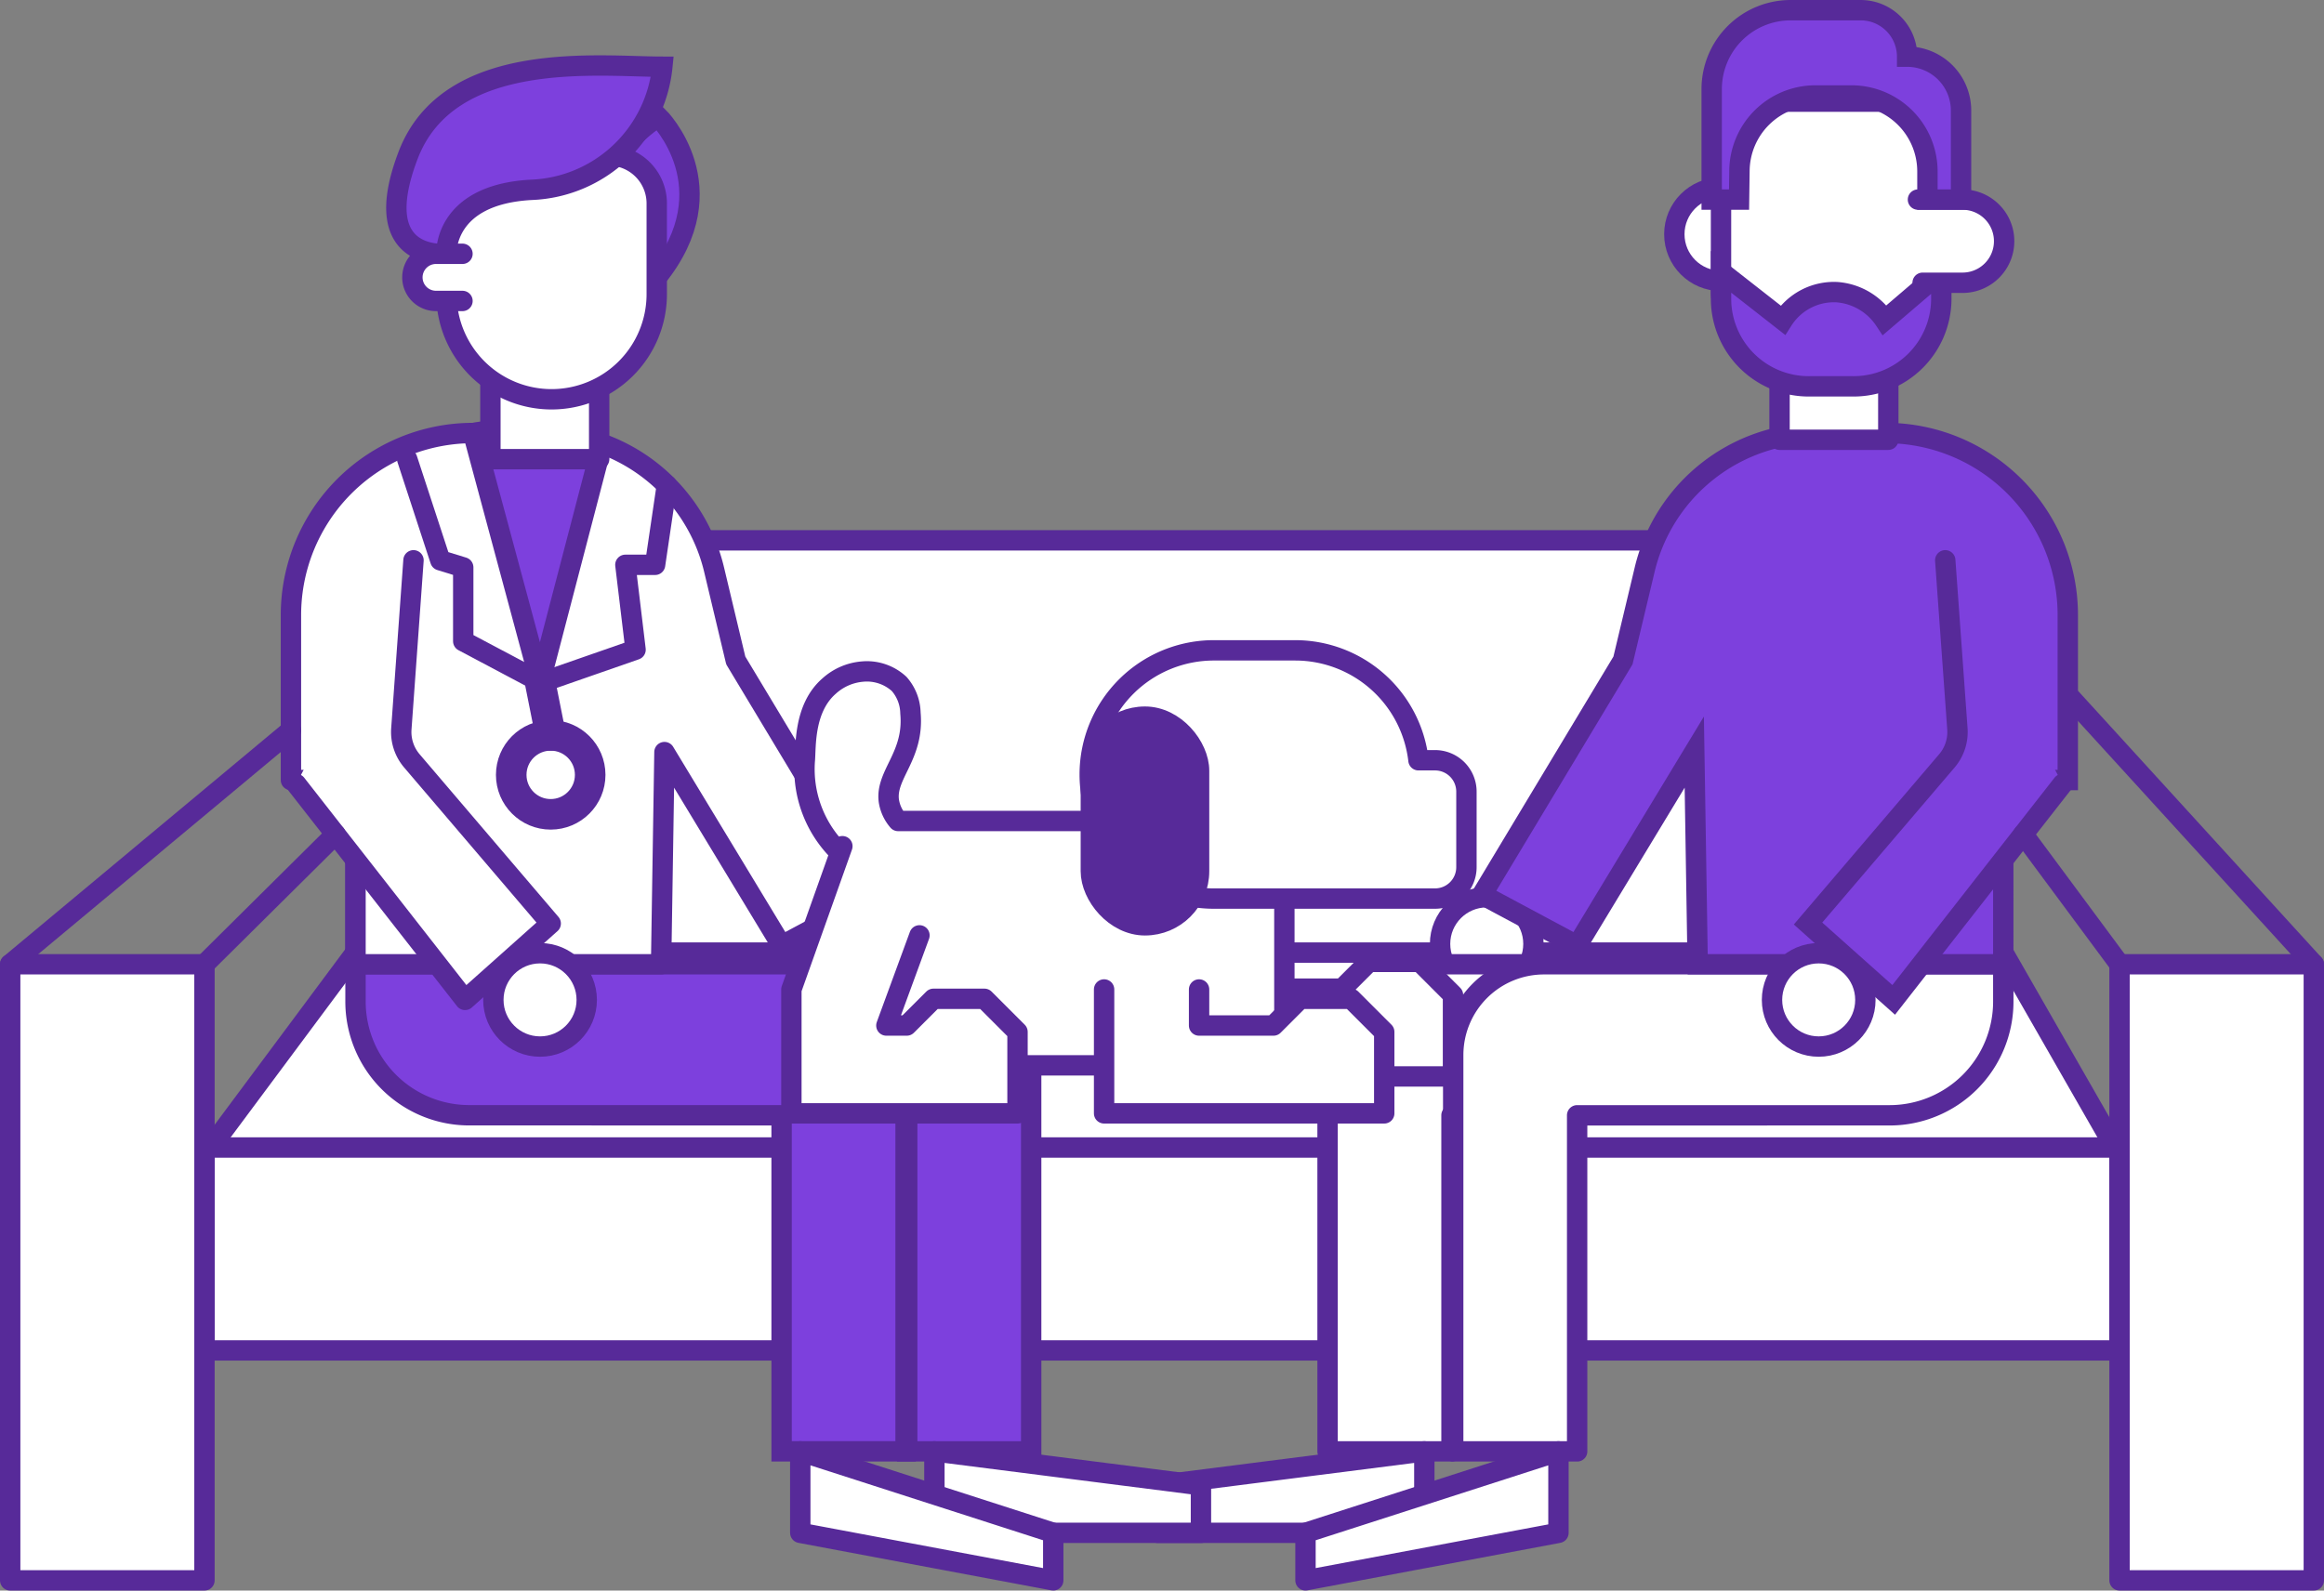 <svg xmlns="http://www.w3.org/2000/svg" viewBox="0 0 228.144 156.188">
  <rect x="0" y="0" width="228.144" height="156.188" fill="#808080" stroke="none"/>
  <defs>
    <style>
      .cls-1, .cls-5 {
        fill: #fff;
      }

      .cls-1, .cls-2, .cls-3, .cls-4, .cls-5, .cls-6 {
        stroke: #572a99;
        stroke-linecap: round;
      }

      .cls-1, .cls-3, .cls-4, .cls-5, .cls-6 {
        stroke-linejoin: round;
      }

      .cls-1, .cls-2, .cls-3, .cls-4 {
        stroke-width: 2px;
      }

      .cls-2 {
        fill: #7d40dd;
        stroke-miterlimit: 10;
      }

      .cls-3, .cls-6 {
        fill: none;
      }

      .cls-4 {
        fill: #572a99;
      }

      .cls-5, .cls-6 {
        stroke-width: 3px;
      }
    </style>
  </defs>
  <title>Domicilio</title>
  <g id="Capa_2" data-name="Capa 2">
    <g id="Capa_1-2" data-name="Capa 1">
      <g>
        <g>
          <polygon class="cls-1" points="208.072 113.464 20.072 113.464 34.896 93.538 196.659 93.538 208.072 113.464"/>
          <rect class="cls-1" x="20.072" y="112.683" width="188" height="19.926"/>
          <rect class="cls-1" x="34.896" y="53.059" width="158.352" height="40.479"/>
          <circle class="cls-1" cx="145.953" cy="92.689" r="4.583"/>
          <path class="cls-1" d="M184.325,94.689H139.241a8.916,8.916,0,0,0-8.916,8.916v38.916h12.167v-33h30.667a11.167,11.167,0,0,0,11.167-11.167Z"/>
          <path class="cls-1" d="M196.659,94.689H151.575a8.916,8.916,0,0,0-8.916,8.916v38.916h12.167v-33h30.667a11.167,11.167,0,0,0,11.167-11.167Z"/>
          <polygon class="cls-1" points="113.659 150.521 139.825 150.521 139.825 142.521 113.659 145.854 113.659 150.521"/>
          <path class="cls-2" d="M166.325,73.854l-11.5,19-9.333-5,13.833-23,2.131-8.924a17.467,17.467,0,0,1,16.989-13.41h6.671A17.875,17.875,0,0,1,202.992,60.4V76.6h-6.333V94.689h-30Z"/>
          <polygon class="cls-1" points="128.159 155.188 152.992 150.521 152.992 142.521 128.159 150.521 128.159 155.188"/>
          <path class="cls-2" d="M190.962,55.021l1.193,16.547a4.368,4.368,0,0,1-1.034,3.149L177.492,90.688l8.409,7.5,16.575-21.2"/>
          <circle class="cls-1" cx="178.539" cy="98.187" r="4.583"/>
          <g>
            <circle class="cls-1" cx="85.601" cy="92.689" r="4.583"/>
            <path class="cls-2" d="M47.229,94.689H92.313a8.916,8.916,0,0,1,8.916,8.916v38.916H89.062v-33H58.4A11.167,11.167,0,0,1,47.229,98.354Z"/>
            <path class="cls-2" d="M34.9,94.689H79.98A8.916,8.916,0,0,1,88.9,103.6v38.916H76.729v-33H46.062A11.167,11.167,0,0,1,34.9,98.354Z"/>
            <polygon class="cls-1" points="117.896 150.521 91.729 150.521 91.729 142.521 117.896 145.854 117.896 150.521"/>
            <path class="cls-1" d="M65.229,73.854l11.5,19,9.333-5-13.833-23L70.1,55.931a17.467,17.467,0,0,0-16.989-13.41H46.437A17.875,17.875,0,0,0,28.562,60.4V76.6H34.9V94.689h30Z"/>
            <polygon class="cls-1" points="103.396 155.188 78.562 150.521 78.562 142.521 103.396 150.521 103.396 155.188"/>
            <path class="cls-1" d="M40.592,55.021,39.4,71.567a4.368,4.368,0,0,0,1.034,3.149L54.062,90.688l-8.409,7.5-16.575-21.2"/>
            <circle class="cls-1" cx="53.016" cy="98.187" r="4.583"/>
            <path class="cls-2" d="M59.117,43.588l-6.1,23.376L46.437,42.521S54.385,40.964,59.117,43.588Z"/>
            <polyline class="cls-3" points="65.463 47.644 64.309 55.464 61.392 55.464 62.392 63.797 53.301 66.964"/>
            <polyline class="cls-3" points="39.975 45.089 43.225 55.021 45.475 55.714 45.475 62.964 53.016 66.964"/>
            <rect class="cls-1" x="48.142" y="37.28" width="10.677" height="7.809"/>
            <path class="cls-2" d="M64.637,11.476s6.978,6.93-.166,15.762C58.472,27.238,56.467,16.551,64.637,11.476Z"/>
            <path class="cls-1" d="M64.472,19.976v8.91A10.323,10.323,0,0,1,54.148,39.209h0A10.323,10.323,0,0,1,43.825,28.886V15.266H59.762a4.71,4.71,0,0,1,4.71,4.71Z"/>
            <path class="cls-2" d="M43.825,24.922s-.314-5.809,8.321-6.28A13.44,13.44,0,0,0,65.021,6.552c-6.2,0-20.961-1.806-24.964,8.714S43.825,24.922,43.825,24.922Z"/>
            <path class="cls-1" d="M45.4,29.553H42.8a2.316,2.316,0,0,1-2.316-2.316h0A2.316,2.316,0,0,1,42.8,24.922H45.4"/>
          </g>
          <g>
            <polyline class="cls-1" points="115.138 93.538 115.138 105.705 142.638 105.705 142.638 97.705 139.388 94.455 134.388 94.455 131.763 97.08 124.462 97.08 124.462 93.538"/>
            <path class="cls-1" d="M123.087,80.619H88.171a3.91,3.91,0,0,1-.918-2.005c-.317-2.58,2.507-4.388,2.125-8.583a4.459,4.459,0,0,0-1.11-2.871,4.676,4.676,0,0,0-3.6-1.213,5.55,5.55,0,0,0-3.255,1.406c-2.569,2.216-2.28,6.089-2.412,7.386a11.407,11.407,0,0,0,3.334,8.87v18.005a3,3,0,0,0,3,3h37.75a3,3,0,0,0,3-3V83.619A3,3,0,0,0,123.087,80.619Z"/>
            <path class="cls-1" d="M140.878,74.655h-1.628a12.185,12.185,0,0,0-12.1-10.792h-7.875a12.188,12.188,0,1,0,0,24.375h21.6a3.083,3.083,0,0,0,3.083-3.083V77.739A3.083,3.083,0,0,0,140.878,74.655Z"/>
            <rect class="cls-4" x="107.087" y="70.374" width="10.625" height="20.49" rx="5.312" ry="5.312"/>
            <polyline class="cls-1" points="108.388 97.163 108.388 109.33 135.888 109.33 135.888 101.33 132.638 98.08 127.638 98.08 125.013 100.705 117.712 100.705 117.712 97.163"/>
            <polyline class="cls-1" points="90.263 91.85 87.013 100.705 89.013 100.705 91.638 98.08 96.638 98.08 99.888 101.33 99.888 109.33 77.689 109.33 77.689 97.163 82.695 83.094"/>
          </g>
          <rect class="cls-1" x="1" y="94.689" width="19.072" height="60.499"/>
          <rect class="cls-1" x="208.072" y="94.689" width="19.072" height="60.499"/>
          <line class="cls-1" x1="1" y1="94.689" x2="28.562" y2="71.714"/>
          <line class="cls-1" x1="20.072" y1="94.689" x2="32.938" y2="81.927"/>
          <line class="cls-1" x1="208.072" y1="94.689" x2="198.616" y2="81.927"/>
          <line class="cls-1" x1="227.144" y1="94.689" x2="203.344" y2="68.605"/>
          <rect class="cls-1" x="174.695" y="35.375" width="10.677" height="7.809"/>
          <circle class="cls-1" cx="168.95" cy="23" r="4.583"/>
          <path class="cls-1" d="M168.95,9.979h21.625a0,0,0,0,1,0,0V28.226a4.087,4.087,0,0,1-4.087,4.087H172.572a3.622,3.622,0,0,1-3.622-3.622V9.979A0,0,0,0,1,168.95,9.979Z"/>
          <path class="cls-2" d="M168.95,26.688l6.069,4.75a5.947,5.947,0,0,1,5.3-2.75,6.182,6.182,0,0,1,4.7,2.75l5.556-4.75v2.75a8.611,8.611,0,0,1-8.718,8.5h-4.188a8.611,8.611,0,0,1-8.718-8.5Z"/>
          <path class="cls-1" d="M188.284,19.6h4.375a4.083,4.083,0,1,1,0,8.167h-3.917"/>
          <path class="cls-2" d="M170.721,19.6h-2.687V8.75A7.75,7.75,0,0,1,175.784,1h6.875a4.562,4.562,0,0,1,4.562,4.562h0a5.292,5.292,0,0,1,5.292,5.292V19.6h-3.3V16.838a7.463,7.463,0,0,0-7.463-7.463h-3.528a7.463,7.463,0,0,0-7.462,7.371Z"/>
        </g>
        <circle class="cls-5" cx="54.062" cy="76.09" r="3.876"/>
        <line class="cls-6" x1="53.016" y1="66.964" x2="54.062" y2="72.214"/>
      </g>
    </g>
  </g>
</svg>
